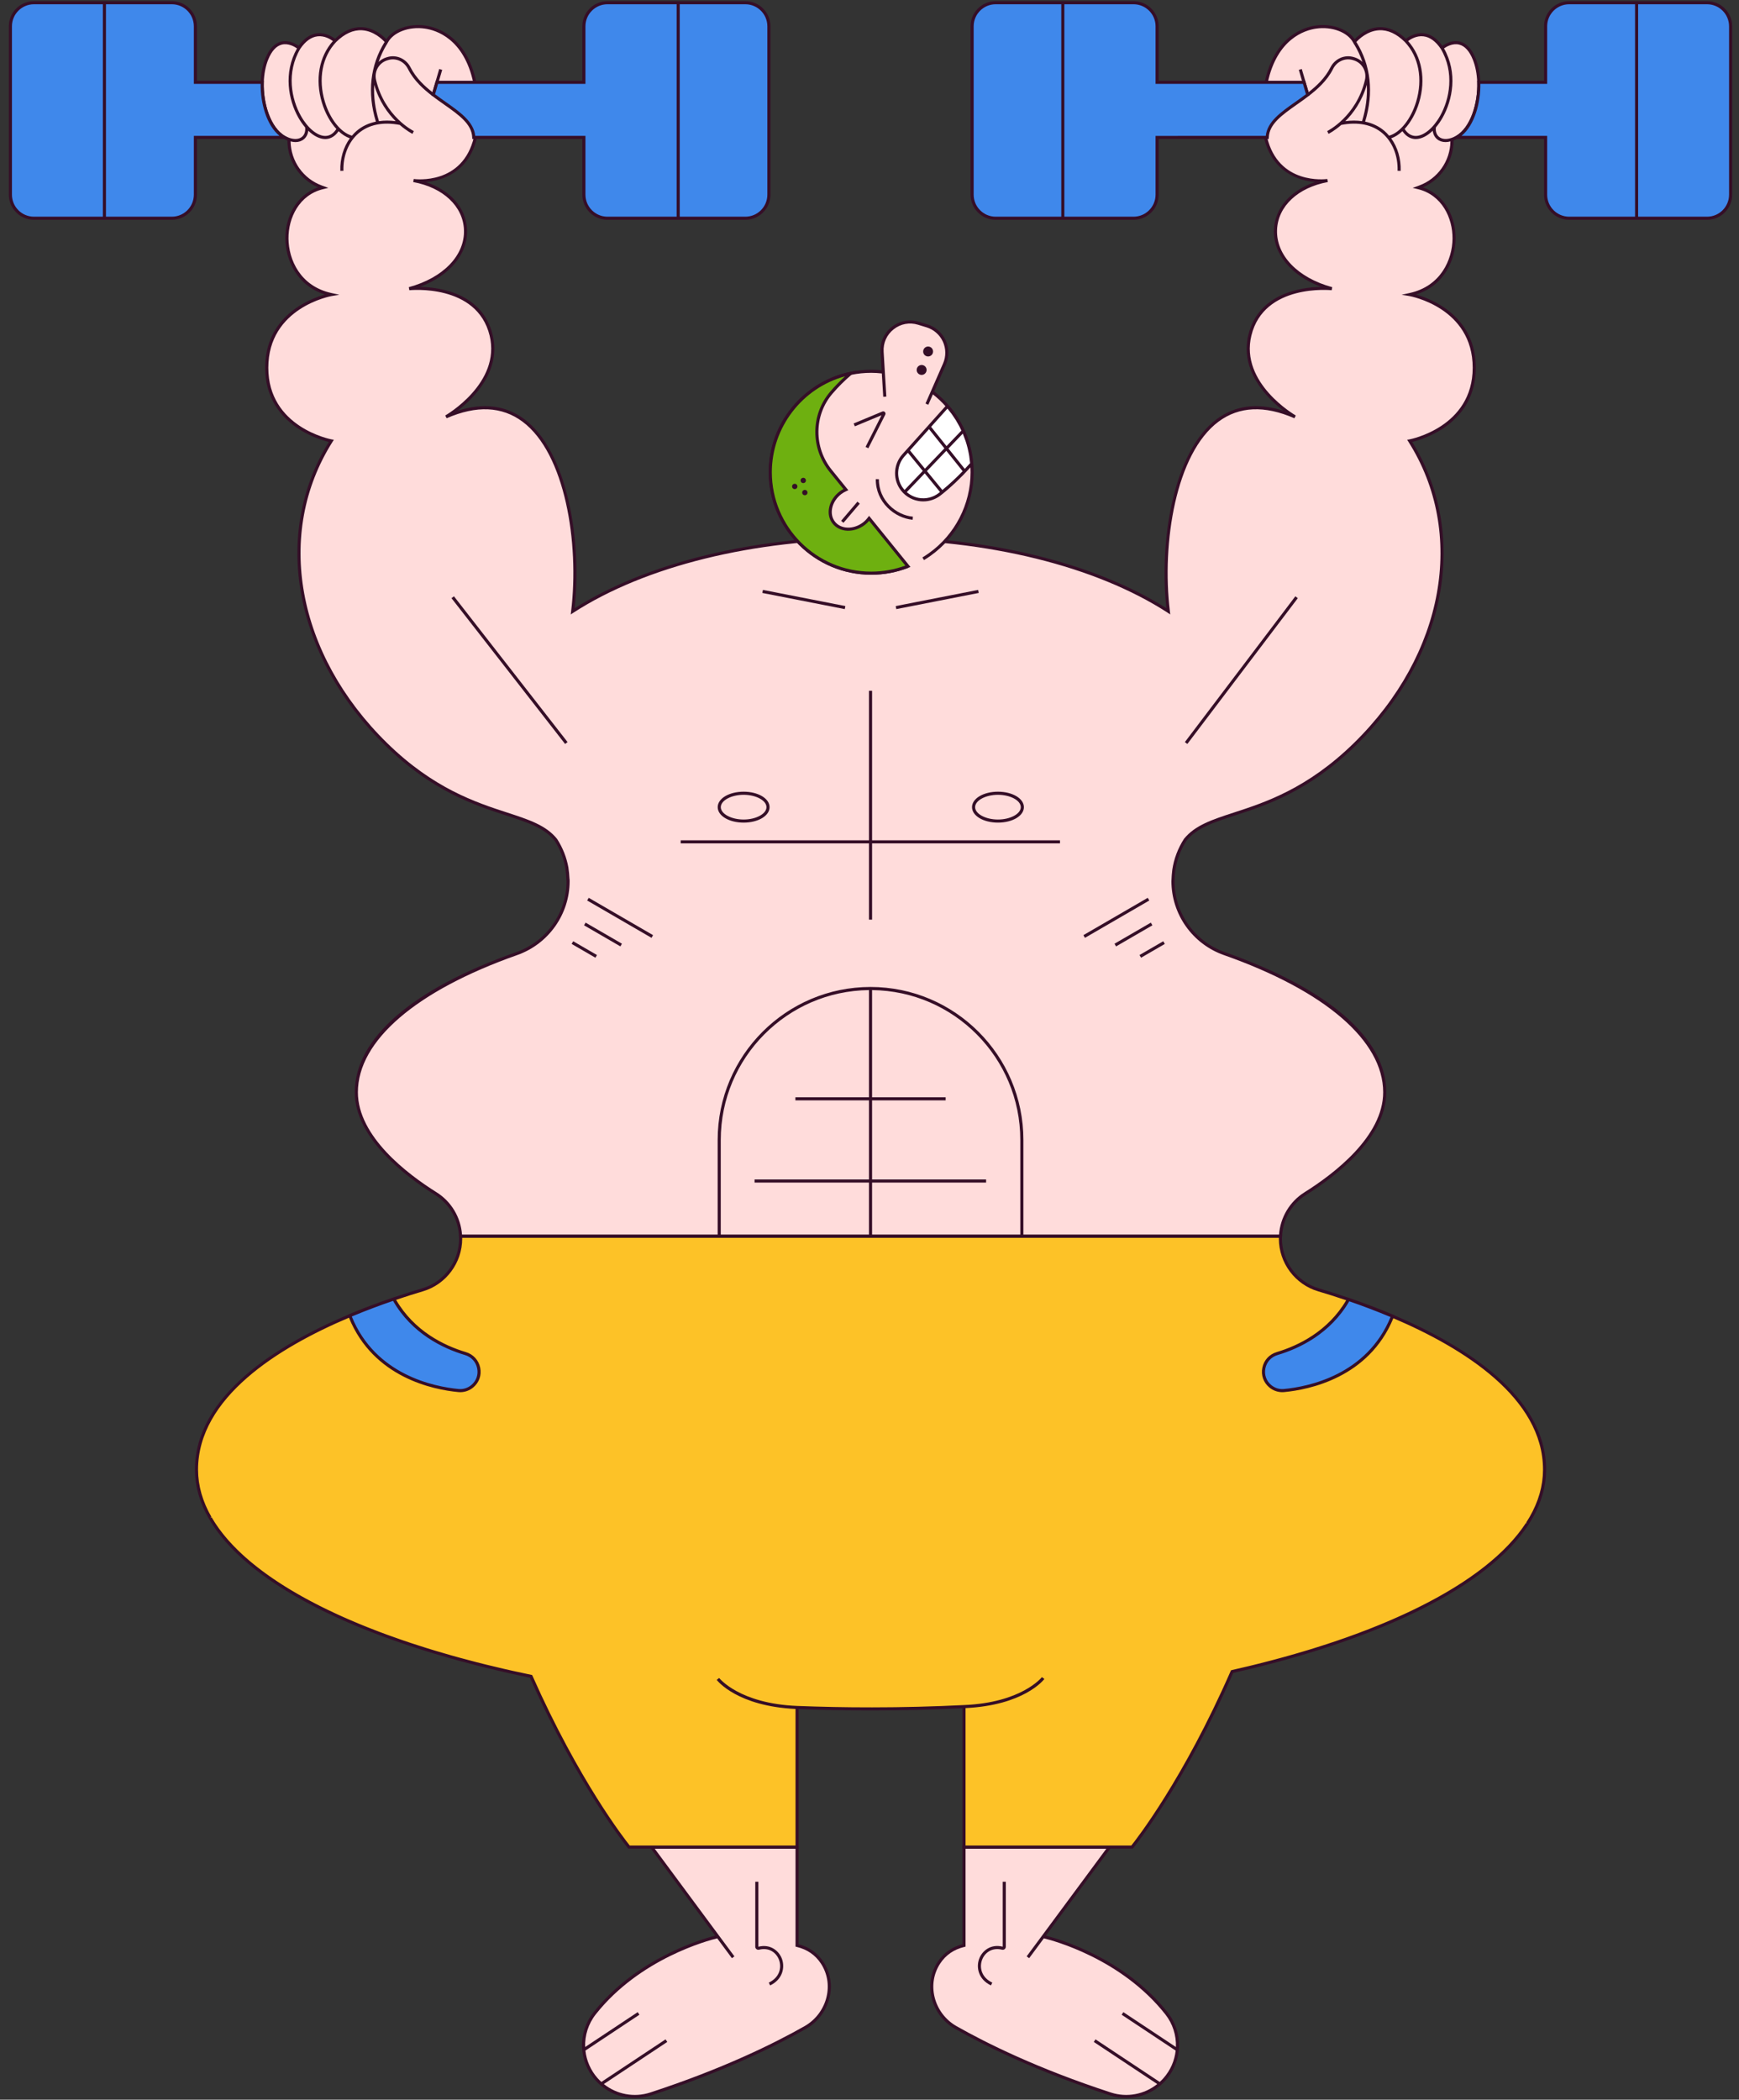 <svg width="560.7px" height="676.773px" viewBox="120.15 23.627 560.7 676.773" fill="none" xmlns="http://www.w3.org/2000/svg"><rect x="120.15" y="23.627" width="560.7" height="676.773" fill="#333333" stroke="none"/><g id="Hobbies Outlines/Gym"><g id="Outlines"><path id="41:17821" fill-rule="evenodd" clip-rule="evenodd" d="M541.004 408.356C550.962 402.121 566.623 390.035 566.623 375.689C566.623 358.093 546.765 342.221 514.924 330.999C505.007 327.504 498.349 318.158 498.35 307.643C498.393 306.343 498.486 305.139 498.628 304.016C499.153 300.531 500.425 297.218 502.324 294.27C510.763 283.836 531.703 288.291 557.028 263.481C588.054 233.087 592.354 193.648 574.679 165.74C574.679 165.74 595.488 162.025 595.488 142.163C595.488 122.109 574.707 118.573 574.707 118.573C593.275 114.531 593.275 87.879 577.359 84.088L577.86 83.906C584.279 81.562 588.487 75.383 588.317 68.552C588.816 68.394 589.292 68.183 589.749 67.928C594.605 65.228 597.188 57.383 596.947 50.157C596.858 47.474 596.382 44.876 595.485 42.657C591.76 33.437 585.097 39.089 585.097 39.089C579.633 31.037 573.443 36.806 573.443 36.806C564.317 27.784 556.865 37.099 556.865 37.099C552.866 29.684 533.121 28.288 528.416 50.157C527.771 53.157 527.401 56.581 527.401 60.499C527.401 63.336 527.696 65.788 528.201 67.928C532 84.034 548.181 81.816 548.181 81.816C526.202 85.858 524.939 109.983 549.57 116.678C549.57 116.678 527.401 114.215 523.146 131.669C519.267 147.579 537.696 157.983 537.696 157.983C502.142 142.46 493.404 192.118 496.85 220.661C474.584 206.267 439.939 197.015 401.023 197.015H400.644C361.717 197.015 327.063 206.272 304.797 220.674C308.247 192.132 299.512 142.458 263.953 157.983C263.953 157.983 282.382 147.579 278.503 131.669C274.247 114.215 252.079 116.678 252.079 116.678C276.711 109.983 275.447 85.858 253.468 81.816C253.468 81.816 269.649 84.034 273.448 67.928C273.953 65.788 274.247 63.336 274.247 60.499C274.247 56.581 273.878 53.157 273.233 50.157C268.528 28.288 248.783 29.684 244.784 37.099C244.784 37.099 237.332 27.784 228.205 36.806C228.205 36.806 222.016 31.037 216.553 39.089C216.553 39.089 209.889 33.437 206.163 42.657C205.267 44.876 204.79 47.474 204.701 50.157C204.462 57.383 207.044 65.228 211.9 67.928C212.357 68.183 212.834 68.394 213.332 68.552C213.162 75.383 217.37 81.562 223.789 83.906L224.289 84.088C208.374 87.879 208.374 114.531 226.942 118.573C226.942 118.573 206.16 122.109 206.16 142.163C206.16 162.025 226.971 165.74 226.971 165.74C209.296 193.648 213.595 233.087 244.621 263.481C270.027 288.37 291.02 283.808 299.405 294.371C301.139 297.089 302.341 300.114 302.919 303.296C303.116 304.621 303.247 306.059 303.3 307.643V307.005C303.305 307.218 303.317 307.429 303.317 307.643C303.317 318.158 296.66 327.504 286.743 330.999C254.901 342.221 235.044 358.093 235.044 375.689C235.044 390.035 250.704 402.121 260.663 408.356C265.442 411.349 268.397 416.508 268.65 422.111H533.017C533.27 416.508 536.225 411.349 541.004 408.356" fill="#FFDCDB"/><path id="41:17822" fill-rule="evenodd" clip-rule="evenodd" d="M385.231 656.234C383.562 653.696 381.012 651.599 377.148 650.678V618.972H330.231L351.601 647.836C351.601 647.836 327.291 653.063 311.88 672.558C306.903 678.853 307.15 687.813 312.479 693.813C316.836 698.719 323.691 700.601 329.929 698.566C353.938 690.734 370.672 682.315 379.816 677.124C387.194 672.935 389.892 663.323 385.231 656.234" fill="#FFDCDB"/><path id="Fill 5" fill-rule="evenodd" clip-rule="evenodd" d="M364.67 651.108V630.152H363.67V651.108C363.67 651.41 363.806 651.689 364.043 651.874C364.288 652.065 364.604 652.131 364.909 652.056C368.235 651.221 370.537 653.137 371.346 655.399C372.213 657.823 371.524 661.01 368.029 662.668L368.458 663.572C372.496 661.656 373.274 657.818 372.288 655.062C371.357 652.463 368.575 650.113 364.67 651.108" fill="#350E27"/><path id="Fill 7" fill-rule="evenodd" clip-rule="evenodd" d="M386.639 667.306C385.687 671.259 383.11 674.68 379.569 676.69C369.827 682.221 353.28 690.423 329.774 698.091C324.608 699.776 319.009 698.691 314.844 695.361L335.298 681.79L334.745 680.956L314.054 694.684C313.638 694.304 313.233 693.91 312.853 693.482C310.571 690.912 309.251 687.789 308.9 684.577L326.316 673.023L325.764 672.189L308.819 683.43C308.681 679.723 309.822 675.969 312.272 672.869C326.46 654.92 348.539 649.089 351.397 648.398L356.141 654.797L356.945 654.202L349.954 644.771L331.223 619.473H376.648V651.074L377.033 651.165C380.389 651.965 383.007 653.763 384.813 656.509C386.903 659.687 387.551 663.522 386.639 667.306M385.649 655.96C383.767 653.1 381.077 651.194 377.648 650.289V618.473H329.239L349.076 645.266L349.135 645.346L350.751 647.529C346.525 648.608 325.32 654.75 311.488 672.248C306.349 678.748 306.609 687.957 312.105 694.146C315.398 697.854 320.058 699.877 324.836 699.877C326.59 699.877 328.36 699.605 330.084 699.042C353.669 691.348 370.281 683.113 380.063 677.559C383.843 675.413 386.595 671.761 387.611 667.54C388.589 663.484 387.891 659.371 385.649 655.96" fill="#350E27"/><path id="41:17827" fill-rule="evenodd" clip-rule="evenodd" d="M422.888 656.234C424.557 653.696 427.107 651.599 430.97 650.678V618.972H477.887L456.517 647.836C456.517 647.836 480.828 653.063 496.239 672.558C501.215 678.853 500.968 687.813 495.639 693.813C491.283 698.719 484.427 700.601 478.189 698.566C454.181 690.734 437.447 682.315 428.302 677.124C420.924 672.935 418.226 663.323 422.888 656.234" fill="#FFDCDB"/><path id="Fill 11" fill-rule="evenodd" clip-rule="evenodd" d="M443.453 651.086C439.542 650.109 436.762 652.465 435.832 655.063C434.846 657.818 435.624 661.657 439.662 663.572L440.09 662.668C436.596 661.011 435.906 657.823 436.773 655.399C437.583 653.139 439.885 651.229 443.212 652.057C443.52 652.133 443.833 652.066 444.076 651.875C444.313 651.69 444.449 651.41 444.449 651.108V630.152H443.449L443.453 651.086Z" fill="#350E27"/><g id="Group 15"><path id="Fill 13" fill-rule="evenodd" clip-rule="evenodd" d="M495.265 693.482C494.885 693.91 494.481 694.304 494.065 694.684L473.372 680.957L472.82 681.791L493.275 695.361C489.111 698.691 483.512 699.777 478.344 698.091C454.84 690.424 438.292 682.221 428.549 676.69C425.008 674.679 422.431 671.259 421.479 667.306C420.568 663.521 421.216 659.687 423.306 656.509C425.112 653.764 427.729 651.965 431.086 651.166L431.47 651.074V619.473H476.895L457.388 645.819L451.174 654.202L451.977 654.797L456.721 648.398C459.581 649.09 481.66 654.921 495.846 672.87C498.297 675.969 499.438 679.723 499.299 683.43L482.355 672.189L481.802 673.023L499.218 684.577C498.868 687.79 497.547 690.913 495.265 693.482M496.631 672.249C482.799 654.751 461.593 648.608 457.368 647.529L478.879 618.473H430.47V650.29C427.04 651.194 424.351 653.1 422.47 655.961C420.227 659.371 419.53 663.484 420.507 667.541C421.524 671.761 424.275 675.414 428.055 677.559C437.838 683.113 454.451 691.349 478.034 699.043C479.758 699.605 481.528 699.878 483.283 699.878C488.061 699.878 492.721 697.853 496.013 694.146C501.509 687.958 501.769 678.749 496.631 672.249" fill="#350E27"/></g><path id="Fill 16" fill-rule="evenodd" clip-rule="evenodd" d="M574.59 165.248L573.858 165.379L574.255 166.008C592.933 195.498 585.868 234.527 556.678 263.123C541.697 277.798 528.027 282.254 518.044 285.507C511.006 287.801 505.447 289.613 501.903 293.999C499.936 297.053 498.667 300.397 498.131 303.952C497.986 305.098 497.892 306.334 497.849 307.643C497.848 318.33 504.643 327.906 514.757 331.471C547.401 342.975 566.122 359.092 566.122 375.688C566.122 389.913 550.218 401.996 540.737 407.932C535.986 410.908 532.948 415.995 532.544 421.61H450.122V391.036C450.122 363.858 428.011 341.747 400.832 341.747C373.654 341.747 351.543 363.858 351.543 391.036V421.61H269.121C268.716 415.995 265.679 410.908 260.927 407.932C251.447 401.997 235.543 389.914 235.543 375.688C235.543 359.092 254.265 342.975 286.908 331.471C297.022 327.906 303.817 318.331 303.817 307.643C303.817 307.499 303.812 307.357 303.806 307.215L303.799 306.993H303.773C303.71 305.672 303.589 304.404 303.41 303.206C302.823 299.975 301.617 296.911 299.796 294.06C296.289 289.642 290.691 287.817 283.603 285.507C273.621 282.254 259.95 277.798 244.97 263.123C215.778 234.527 208.715 195.499 227.392 166.008L227.791 165.379L227.058 165.248C226.854 165.211 206.659 161.384 206.659 142.163C206.659 122.774 226.821 119.101 227.025 119.065L229.562 118.632L227.048 118.084C216.905 115.876 213.23 107.256 213.165 100.546C213.101 93.943 216.551 86.444 224.404 84.575L226.023 84.189L223.959 83.436C217.937 81.237 213.943 75.567 213.84 69.201C214.381 69.336 214.908 69.427 215.402 69.427C216.476 69.427 217.422 69.111 218.166 68.486C218.953 67.826 219.429 66.855 219.546 65.761C221.305 67.459 223.209 68.434 224.977 68.449C224.991 68.449 225.004 68.45 225.018 68.45C226.236 68.45 227.915 67.971 229.325 65.917C230.471 66.991 231.698 67.779 232.944 68.207C230.874 71.065 229.755 74.791 229.884 78.705L230.883 78.672C230.724 73.843 232.557 69.319 235.786 66.571C239.067 63.779 243.647 62.855 249.034 63.894C251.302 65.862 253.099 66.756 253.14 66.776L253.574 65.874C253.481 65.83 244.229 61.261 241.409 49.409C240.76 46.685 242.333 43.908 244.989 43.087L245.294 42.993C247.771 42.227 250.45 43.417 251.658 45.825C253.623 49.741 256.904 52.563 259.544 54.585L259.848 54.188L260.328 54.329L262.726 46.145L261.766 45.864L259.575 53.339C257.134 51.421 254.288 48.836 252.552 45.376C251.124 42.53 247.946 41.127 244.998 42.038L244.694 42.132C243.738 42.427 242.903 42.938 242.22 43.593C242.875 41.648 243.751 39.771 244.843 37.971L244.866 38L245.223 37.336C247.018 34.008 252.031 32.119 257.141 32.848C260.818 33.371 269.7 36.115 272.743 50.262C273.409 53.356 273.746 56.8 273.746 60.499C273.746 63.141 273.482 65.602 272.96 67.813C269.313 83.279 254.181 81.41 253.535 81.319L253.377 82.307C263.002 84.077 269.424 90.103 269.74 97.659C270.084 105.888 263.099 113.164 251.946 116.195L252.133 117.175C252.348 117.15 273.915 114.968 278.016 131.788C281.76 147.14 263.887 157.445 263.706 157.547L264.152 158.441C273.766 154.244 281.994 154.611 288.609 159.533C302.359 169.765 306.956 198.64 304.3 220.614L304.172 221.673L305.068 221.094C328.235 206.109 363.07 197.515 400.643 197.515H401.022C438.582 197.515 473.411 206.104 496.577 221.081L497.473 221.66L497.345 220.601C494.694 198.63 499.292 169.76 513.04 159.532C519.653 154.611 527.882 154.244 537.495 158.441L537.942 157.547C537.76 157.445 519.885 147.151 523.63 131.788C527.733 114.968 549.296 117.15 549.515 117.175L549.7 116.195C538.548 113.164 531.564 105.888 531.907 97.659C532.223 90.103 538.646 84.077 548.271 82.307L548.112 81.319C547.469 81.409 532.335 83.276 528.687 67.813C528.165 65.601 527.901 63.14 527.901 60.499C527.901 56.799 528.238 53.355 528.904 50.262C531.947 36.115 540.829 33.371 544.507 32.848C549.611 32.121 554.63 34.008 556.424 37.336L556.782 37.999L556.805 37.971C557.897 39.771 558.773 41.649 559.427 43.593C558.744 42.938 557.909 42.427 556.953 42.132L556.649 42.038C553.701 41.128 550.523 42.531 549.095 45.376C547.36 48.836 544.513 51.421 542.071 53.34L539.88 45.864L538.921 46.145L541.319 54.329L541.799 54.188L542.103 54.585C544.742 52.563 548.025 49.74 549.989 45.825C551.197 43.418 553.873 42.227 556.354 42.993L556.658 43.087C559.314 43.908 560.886 46.685 560.238 49.409C557.423 61.239 548.166 65.83 548.073 65.874L548.507 66.776C548.549 66.756 550.346 65.862 552.613 63.894C558.003 62.856 562.581 63.779 565.861 66.571C569.09 69.319 570.923 73.843 570.764 78.672L571.764 78.705C571.893 74.791 570.774 71.065 568.703 68.207C569.949 67.779 571.176 66.991 572.321 65.917C573.733 67.972 575.411 68.45 576.629 68.45C576.643 68.45 576.656 68.449 576.67 68.449C578.438 68.435 580.341 67.459 582.102 65.762C582.218 66.855 582.694 67.826 583.481 68.486C584.226 69.111 585.171 69.427 586.245 69.427C586.738 69.427 587.267 69.336 587.807 69.201C587.704 75.567 583.71 81.237 577.689 83.436L575.622 84.189L577.242 84.575C585.096 86.444 588.546 93.943 588.483 100.546C588.417 107.256 584.742 115.876 574.6 118.084L572.079 118.633L574.622 119.066C574.826 119.1 594.987 122.756 594.987 142.163C594.987 161.367 574.794 165.211 574.59 165.248V165.248ZM400.332 377.304H376.611V378.304H400.332V403.799H363.443V404.799H400.332V421.61H352.543V391.036C352.543 364.577 373.936 343.03 400.332 342.759V377.304ZM449.122 421.61H401.332V404.799H438.096V403.799H401.332V378.304H425.054V377.304H401.332V342.759C427.729 343.029 449.122 364.577 449.122 391.036V421.61ZM212.142 67.491C207.298 64.796 204.983 56.739 205.2 50.174C205.29 47.464 205.783 44.93 206.626 42.844C207.743 40.078 209.226 38.449 211.031 38.001C213.125 37.481 215.146 38.694 215.908 39.23C211.436 47.138 213.158 55.89 216.321 61.503C216.995 62.699 217.743 63.763 218.532 64.684C218.696 65.933 218.339 67.036 217.524 67.72C216.575 68.515 215.147 68.644 213.499 68.081L213.483 68.075C213.03 67.931 212.579 67.735 212.142 67.491V67.491ZM222.536 35.34C224.8 35.08 226.706 36.28 227.485 36.865C223.026 41.852 221.688 49.204 223.928 56.669C224.955 60.088 226.633 63.072 228.611 65.198C227.648 66.686 226.443 67.45 225.02 67.45C225.008 67.45 224.997 67.449 224.986 67.449C222.444 67.428 219.384 64.901 217.193 61.012C214.115 55.552 212.444 46.998 216.975 39.356C218.628 36.924 220.499 35.573 222.536 35.34V35.34ZM242.341 62.68C241.101 58.66 240.59 54.725 240.805 50.953C242.359 56.315 245.171 60.146 247.732 62.684C245.823 62.435 244.022 62.439 242.341 62.68V62.68ZM244.167 37.155C239.486 44.679 238.514 53.536 241.344 62.831C238.984 63.321 236.893 64.316 235.138 65.81C234.589 66.277 234.092 66.807 233.62 67.363C230.062 66.373 226.577 62.015 224.886 56.381C222.691 49.067 224.065 41.88 228.563 37.154C231.259 34.492 234.052 33.22 236.881 33.384C240.636 33.599 243.393 36.308 244.167 37.155V37.155ZM559.306 62.68C557.625 62.438 555.824 62.435 553.915 62.685C556.476 60.146 559.288 56.315 560.842 50.953C561.057 54.725 560.546 58.66 559.306 62.68V62.68ZM564.767 33.384C567.604 33.22 570.388 34.492 573.084 37.154C577.582 41.88 578.956 49.067 576.761 56.381C575.07 62.015 571.586 66.373 568.028 67.363C567.556 66.807 567.059 66.277 566.509 65.809C564.755 64.316 562.664 63.321 560.304 62.831C563.133 53.535 562.161 44.678 557.481 37.155C558.254 36.309 561.01 33.599 564.767 33.384V33.384ZM579.102 35.339C581.144 35.569 583.018 36.922 584.674 39.359C589.203 46.999 587.531 55.552 584.454 61.012C582.263 64.901 579.203 67.428 576.661 67.449C576.651 67.449 576.639 67.45 576.627 67.45C575.204 67.45 573.999 66.686 573.036 65.198C575.014 63.072 576.693 60.088 577.719 56.669C579.959 49.204 578.62 41.852 574.162 36.864C574.938 36.28 576.838 35.084 579.102 35.339V35.339ZM590.611 37.999C592.418 38.445 593.902 40.075 595.021 42.844C595.864 44.93 596.357 47.464 596.446 50.174C596.665 56.739 594.351 64.795 589.505 67.491C589.068 67.735 588.616 67.932 588.165 68.075L588.154 68.079C586.503 68.644 585.072 68.517 584.123 67.72C583.309 67.037 582.951 65.933 583.114 64.684C583.904 63.763 584.652 62.699 585.325 61.503C588.489 55.89 590.211 47.138 585.739 39.229C586.496 38.693 588.504 37.484 590.611 37.999V37.999ZM576.725 118.552C585.997 115.61 589.418 107.196 589.483 100.556C589.546 93.973 586.289 86.543 578.922 84.02C584.932 81.422 588.839 75.491 588.821 68.906C589.217 68.759 589.61 68.578 589.991 68.365C595.429 65.339 597.667 56.797 597.446 50.141C597.353 47.315 596.834 44.663 595.948 42.469C594.702 39.386 592.986 37.556 590.85 37.029C588.39 36.419 586.131 37.732 585.208 38.377C583.448 35.951 581.434 34.595 579.214 34.345C576.503 34.039 574.308 35.479 573.467 36.133C570.654 33.471 567.694 32.217 564.699 32.386C560.831 32.611 558.011 35.14 556.942 36.262C554.712 32.952 549.567 31.115 544.365 31.858C540.481 32.411 531.103 35.29 527.926 50.052C527.245 53.214 526.901 56.729 526.901 60.499C526.901 63.217 527.174 65.755 527.714 68.043C530.37 79.308 539.027 81.834 544.214 82.309C536.294 84.926 531.199 90.655 530.908 97.618C530.58 105.46 536.441 112.458 546.089 116.082C539.545 116.228 525.919 118.181 522.659 131.55C519.817 143.21 528.761 152.024 533.974 156.035C525.669 153.365 518.441 154.267 512.443 158.73C498.612 169.019 493.817 197.561 496.232 219.674C472.912 204.946 438.293 196.515 401.022 196.515H400.643C363.36 196.515 328.734 204.951 305.414 219.686C307.833 197.57 303.039 169.024 289.206 158.731C283.208 154.268 275.98 153.367 267.673 156.035C272.886 152.024 281.831 143.21 278.988 131.55C275.728 118.18 262.102 116.228 255.559 116.082C265.207 112.458 271.067 105.46 270.739 97.618C270.448 90.655 265.353 84.926 257.434 82.309C262.621 81.834 271.277 79.307 273.934 68.043C274.473 65.757 274.746 63.219 274.746 60.499C274.746 56.73 274.402 53.215 273.721 50.052C270.545 35.29 261.167 32.411 257.282 31.858C252.082 31.119 246.936 32.953 244.706 36.262C243.637 35.14 240.816 32.611 236.947 32.386C233.945 32.22 230.993 33.472 228.179 36.133C227.339 35.479 225.142 34.038 222.433 34.345C220.214 34.595 218.199 35.951 216.44 38.377C215.517 37.733 213.258 36.423 210.798 37.029C208.66 37.556 206.944 39.386 205.699 42.469C204.812 44.663 204.294 47.315 204.201 50.141C203.98 56.798 206.219 65.34 211.655 68.365C212.038 68.578 212.43 68.759 212.826 68.906C212.808 75.491 216.716 81.422 222.725 84.02C215.359 86.543 212.101 93.973 212.165 100.556C212.23 107.196 215.651 115.61 224.922 118.552C219.689 120.05 205.659 125.613 205.659 142.163C205.659 160.099 222.474 165.176 226.171 166.075C207.708 195.901 214.931 235.097 244.27 263.838C259.417 278.677 273.217 283.174 283.294 286.458C290.221 288.716 295.693 290.499 298.983 294.64C300.704 297.339 301.862 300.281 302.423 303.37C302.622 304.705 302.749 306.147 302.799 307.659H302.817C302.809 317.917 296.284 327.106 286.576 330.527C253.022 342.352 234.543 358.391 234.543 375.688C234.543 390.396 250.741 402.734 260.396 408.78C265.004 411.665 267.903 416.657 268.15 422.132L268.172 422.61H533.493L533.515 422.132C533.763 416.657 536.661 411.665 541.269 408.78C550.924 402.734 567.122 390.395 567.122 375.688C567.122 358.392 548.643 342.353 515.089 330.527C505.374 327.103 498.848 317.907 498.849 307.659C498.89 306.397 498.983 305.192 499.121 304.089C499.635 300.687 500.853 297.475 502.712 294.584C506.038 290.472 511.473 288.701 518.354 286.458C528.431 283.174 542.231 278.677 557.377 263.838C586.716 235.097 593.939 195.901 575.478 166.075C579.174 165.176 595.987 160.099 595.987 142.163C595.987 125.613 581.958 120.05 576.725 118.552V118.552Z" fill="#350E27"/><path id="Fill 18" fill-rule="evenodd" clip-rule="evenodd" d="M502.183 262.818L502.98 263.422L538.6 216.433L537.803 215.828L502.183 262.818Z" fill="#350E27"/><path id="Fill 20" fill-rule="evenodd" clip-rule="evenodd" d="M265.723 216.438L302.355 263.428L303.144 262.813L266.512 215.823L265.723 216.438Z" fill="#350E27"/><path id="Fill 22" fill-rule="evenodd" clip-rule="evenodd" d="M401.333 246.278H400.333V294.473H339.623V295.473H400.333V320.047H401.333V295.473H461.917V294.473H401.333V246.278Z" fill="#350E27"/><path id="Fill 24" fill-rule="evenodd" clip-rule="evenodd" d="M435.716 214.748L435.523 213.767L408.948 218.977L409.142 219.958L435.716 214.748Z" fill="#350E27"/><path id="Fill 26" fill-rule="evenodd" clip-rule="evenodd" d="M392.716 218.977L366.142 213.767L365.95 214.748L392.524 219.958L392.716 218.977Z" fill="#350E27"/><path id="Fill 28" fill-rule="evenodd" clip-rule="evenodd" d="M309.466 313.879L330.214 325.911L330.716 325.046L309.968 313.014L309.466 313.879Z" fill="#350E27"/><path id="Fill 30" fill-rule="evenodd" clip-rule="evenodd" d="M308.466 321.879L320.179 328.671L320.681 327.806L308.968 321.014L308.466 321.879Z" fill="#350E27"/><path id="Fill 32" fill-rule="evenodd" clip-rule="evenodd" d="M304.466 327.879L312.123 332.319L312.625 331.454L304.968 327.014L304.466 327.879Z" fill="#350E27"/><path id="Fill 34" fill-rule="evenodd" clip-rule="evenodd" d="M490.214 313.014L469.467 325.046L469.969 325.911L490.716 313.879L490.214 313.014Z" fill="#350E27"/><path id="Fill 36" fill-rule="evenodd" clip-rule="evenodd" d="M491.213 321.014L479.5 327.806L480.002 328.672L491.715 321.879L491.213 321.014Z" fill="#350E27"/><path id="Fill 38" fill-rule="evenodd" clip-rule="evenodd" d="M487.557 331.455L488.059 332.32L495.716 327.88L495.214 327.015L487.557 331.455Z" fill="#350E27"/><path id="Fill 40" fill-rule="evenodd" clip-rule="evenodd" d="M441.917 279.81C445.908 279.81 449.28 281.634 449.28 283.794C449.28 285.954 445.908 287.778 441.917 287.778C437.926 287.778 434.555 285.954 434.555 283.794C434.555 281.634 437.926 279.81 441.917 279.81M433.555 283.794C433.555 286.589 437.228 288.778 441.917 288.778C446.606 288.778 450.28 286.589 450.28 283.794C450.28 280.999 446.606 278.81 441.917 278.81C437.228 278.81 433.555 280.999 433.555 283.794" fill="#350E27"/><path id="Fill 42" fill-rule="evenodd" clip-rule="evenodd" d="M359.917 279.81C363.908 279.81 367.28 281.634 367.28 283.794C367.28 285.954 363.908 287.778 359.917 287.778C355.926 287.778 352.554 285.954 352.554 283.794C352.554 281.634 355.926 279.81 359.917 279.81M359.917 288.778C364.606 288.778 368.28 286.589 368.28 283.794C368.28 280.999 364.606 278.81 359.917 278.81C355.228 278.81 351.554 280.999 351.554 283.794C351.554 286.589 355.228 288.778 359.917 288.778" fill="#350E27"/><path id="Fill 44" fill-rule="evenodd" clip-rule="evenodd" d="M606.487 522.319C606.609 522.192 606.734 522.066 606.854 521.94C607.332 521.436 607.795 520.929 608.244 520.422C608.364 520.285 608.481 520.148 608.599 520.011C608.991 519.559 609.372 519.105 609.741 518.649C609.816 518.556 609.895 518.464 609.969 518.371C610.385 517.848 610.783 517.324 611.169 516.798C611.272 516.657 611.374 516.515 611.474 516.375C611.846 515.855 612.209 515.334 612.55 514.809C612.572 514.776 612.594 514.743 612.616 514.711C612.965 514.173 613.292 513.633 613.609 513.092C613.69 512.955 613.77 512.817 613.848 512.678C614.159 512.133 614.457 511.587 614.735 511.038C614.772 510.962 614.807 510.886 614.844 510.811C615.092 510.312 615.325 509.811 615.546 509.308C615.602 509.179 615.661 509.05 615.716 508.922C615.951 508.369 616.171 507.813 616.372 507.256C616.412 507.148 616.447 507.039 616.485 506.93C616.659 506.434 616.819 505.936 616.966 505.437C616.998 505.328 617.033 505.219 617.064 505.11C617.223 504.546 617.364 503.98 617.488 503.413C617.516 503.287 617.541 503.16 617.567 503.033C617.675 502.511 617.769 501.988 617.847 501.464C617.858 501.39 617.872 501.317 617.883 501.244C617.964 500.668 618.022 500.09 618.068 499.51C618.079 499.375 618.088 499.239 618.096 499.102C618.133 498.513 618.159 497.923 618.159 497.331C618.159 464.778 568.842 446.335 545.262 439.362C537.975 437.208 532.991 430.49 532.991 422.89C532.991 422.629 533.005 422.37 533.016 422.11H268.65C268.662 422.37 268.675 422.629 268.675 422.89C268.675 430.49 263.691 437.208 256.403 439.362C232.824 446.335 183.507 464.778 183.507 497.331C183.507 497.923 183.532 498.511 183.57 499.1C183.579 499.248 183.59 499.396 183.601 499.544C183.648 500.125 183.705 500.705 183.788 501.283C183.789 501.29 183.789 501.296 183.79 501.302C183.873 501.885 183.982 502.465 184.101 503.046C184.132 503.192 184.163 503.34 184.196 503.486C184.322 504.051 184.459 504.617 184.619 505.178C184.624 505.194 184.627 505.209 184.631 505.223C184.795 505.795 184.983 506.364 185.181 506.932C185.234 507.081 185.287 507.23 185.342 507.379C185.543 507.926 185.755 508.472 185.987 509.016C185.998 509.04 186.007 509.063 186.016 509.087C186.258 509.646 186.522 510.202 186.796 510.756C186.872 510.909 186.949 511.062 187.027 511.215C187.294 511.736 187.572 512.256 187.87 512.775C187.895 512.82 187.919 512.864 187.944 512.909C188.255 513.446 188.587 513.98 188.928 514.513C189.03 514.673 189.134 514.831 189.239 514.99C189.564 515.481 189.899 515.972 190.25 516.46C190.303 516.533 190.354 516.606 190.407 516.679C190.778 517.189 191.168 517.695 191.567 518.201C191.698 518.366 191.83 518.532 191.964 518.696C192.339 519.158 192.723 519.619 193.121 520.077C193.209 520.176 193.294 520.278 193.383 520.378C193.806 520.858 194.246 521.337 194.695 521.812C194.859 521.986 195.025 522.159 195.192 522.332C195.603 522.758 196.025 523.183 196.457 523.607C196.596 523.744 196.736 523.881 196.878 524.017C197.339 524.461 197.814 524.903 198.298 525.342C198.499 525.526 198.703 525.709 198.908 525.891C199.345 526.28 199.791 526.667 200.245 527.052C200.454 527.23 200.664 527.407 200.876 527.584C201.362 527.987 201.857 528.388 202.361 528.788C202.606 528.982 202.853 529.175 203.102 529.369C203.551 529.717 204.009 530.065 204.473 530.411C204.769 530.632 205.067 530.851 205.368 531.071C205.862 531.43 206.362 531.789 206.871 532.144C207.164 532.349 207.461 532.554 207.758 532.758C208.209 533.067 208.667 533.374 209.13 533.68C209.529 533.945 209.931 534.208 210.339 534.47C210.825 534.784 211.316 535.096 211.815 535.408C212.162 535.625 212.513 535.84 212.866 536.055C213.306 536.324 213.753 536.59 214.202 536.857C214.716 537.163 215.236 537.465 215.762 537.768C216.232 538.039 216.705 538.308 217.184 538.577C217.588 538.802 217.994 539.027 218.404 539.251C218.824 539.48 219.25 539.709 219.676 539.937C220.326 540.284 220.983 540.629 221.648 540.971C222.083 541.196 222.518 541.421 222.96 541.643C223.423 541.877 223.889 542.109 224.359 542.34C224.757 542.536 225.159 542.731 225.562 542.925C226.349 543.306 227.146 543.683 227.952 544.058C228.343 544.24 228.734 544.423 229.13 544.603C229.656 544.843 230.187 545.083 230.721 545.321C231.085 545.483 231.452 545.643 231.82 545.804C232.76 546.217 233.713 546.626 234.676 547.031C235.013 547.173 235.348 547.315 235.688 547.456C236.279 547.701 236.876 547.944 237.475 548.186C237.797 548.316 238.121 548.445 238.445 548.574C239.553 549.016 240.676 549.454 241.812 549.886C242.079 549.988 242.343 550.09 242.612 550.191C243.27 550.439 243.935 550.685 244.603 550.93C244.883 551.033 245.165 551.134 245.446 551.237C246.715 551.697 247.999 552.152 249.3 552.601C249.5 552.671 249.699 552.74 249.901 552.809C250.623 553.057 251.351 553.302 252.083 553.547C252.324 553.627 252.566 553.706 252.808 553.786C254.226 554.255 255.662 554.716 257.115 555.172C257.259 555.216 257.401 555.261 257.545 555.306C258.326 555.549 259.113 555.791 259.904 556.03C260.111 556.092 260.318 556.154 260.525 556.216C262.089 556.686 263.67 557.148 265.271 557.602C265.355 557.626 265.437 557.65 265.521 557.673C266.358 557.911 267.201 558.144 268.048 558.377C268.227 558.425 268.407 558.474 268.587 558.523C270.282 558.985 271.997 559.44 273.732 559.884C273.762 559.892 273.793 559.9 273.823 559.908C274.708 560.134 275.598 560.358 276.492 560.58C276.661 560.622 276.83 560.663 276.998 560.705C278.783 561.144 280.586 561.576 282.409 561.997C282.424 562.001 282.438 562.004 282.452 562.007C283.372 562.219 284.298 562.429 285.227 562.636C285.396 562.674 285.565 562.712 285.734 562.749C287.596 563.163 289.476 563.567 291.376 563.961C307.465 600.198 322.959 618.972 322.959 618.972H330.232H377.149V606.136V573.989C380.943 574.134 384.766 574.246 388.615 574.323C388.735 574.325 388.854 574.329 388.973 574.331C390.691 574.364 392.415 574.387 394.143 574.407C394.411 574.41 394.678 574.415 394.946 574.418C396.902 574.436 398.864 574.446 400.833 574.446C403.164 574.446 405.483 574.429 407.796 574.403C408.337 574.397 408.877 574.388 409.417 574.382C411.461 574.352 413.5 574.316 415.529 574.267C415.777 574.261 416.027 574.257 416.275 574.251C421.22 574.126 426.121 573.944 430.97 573.705V606.136V618.972H477.887H485.16C485.16 618.972 501.091 599.659 517.42 562.42C518.027 562.282 518.63 562.142 519.233 562.003C519.868 561.856 520.501 561.708 521.132 561.559C521.741 561.415 522.351 561.271 522.956 561.126C523.964 560.882 524.965 560.635 525.961 560.386C526.562 560.236 527.16 560.083 527.758 559.93C528.379 559.771 528.997 559.611 529.613 559.45C530.363 559.254 531.111 559.056 531.853 558.857C532.648 558.643 533.439 558.428 534.225 558.212C534.804 558.051 535.38 557.89 535.954 557.728C536.591 557.548 537.223 557.367 537.854 557.185C538.652 556.955 539.446 556.722 540.235 556.488C540.893 556.293 541.549 556.096 542.2 555.899C542.746 555.733 543.289 555.566 543.83 555.398C544.538 555.178 545.241 554.957 545.941 554.733C546.648 554.508 547.351 554.281 548.049 554.052C548.659 553.853 549.264 553.654 549.867 553.453C550.376 553.283 550.883 553.112 551.387 552.94C552.289 552.633 553.183 552.324 554.069 552.011C554.537 551.846 554.998 551.679 555.461 551.512C556.053 551.299 556.644 551.086 557.23 550.87C557.688 550.702 558.146 550.534 558.599 550.364C559.47 550.038 560.333 549.709 561.188 549.378C561.633 549.205 562.074 549.031 562.514 548.856C563.109 548.622 563.699 548.385 564.286 548.148C564.713 547.975 565.14 547.803 565.563 547.63C566.374 547.296 567.175 546.959 567.969 546.62C568.379 546.445 568.784 546.27 569.188 546.094C569.824 545.819 570.453 545.541 571.078 545.262C571.537 545.057 571.995 544.851 572.448 544.644C573.104 544.344 573.755 544.044 574.399 543.741C574.766 543.569 575.132 543.395 575.494 543.222C576.242 542.864 576.983 542.505 577.714 542.142C578.047 541.977 578.375 541.81 578.704 541.644C579.293 541.347 579.876 541.049 580.453 540.749C580.779 540.58 581.104 540.411 581.426 540.241C582.179 539.842 582.924 539.442 583.656 539.039C583.934 538.885 584.208 538.73 584.483 538.576C585.044 538.262 585.599 537.947 586.148 537.63C586.418 537.474 586.689 537.319 586.956 537.163C587.668 536.744 588.368 536.323 589.058 535.9C589.32 535.74 589.578 535.579 589.837 535.417C590.387 535.074 590.93 534.729 591.466 534.382C591.672 534.25 591.88 534.119 592.083 533.986C592.754 533.546 593.411 533.102 594.058 532.657C594.292 532.497 594.522 532.336 594.753 532.174C595.327 531.773 595.891 531.371 596.446 530.965C596.613 530.843 596.78 530.721 596.945 530.599C597.52 530.173 598.082 529.745 598.635 529.314C598.837 529.158 599.036 529.002 599.234 528.845C599.83 528.374 600.417 527.901 600.986 527.424C601.112 527.319 601.233 527.213 601.357 527.107C601.842 526.697 602.316 526.285 602.782 525.871C602.946 525.724 603.111 525.579 603.272 525.432C603.809 524.945 604.335 524.456 604.844 523.965C604.974 523.84 605.1 523.713 605.228 523.588C605.658 523.167 606.078 522.743 606.487 522.319" fill="#FDC227"/><path id="Fill 46" fill-rule="evenodd" clip-rule="evenodd" d="M531.937 459.912C527.255 461.314 525.964 467.313 529.719 470.442C530.964 471.479 532.565 471.981 534.178 471.828C541.356 471.148 561.37 467.49 569.159 447.843C564.216 445.759 559.392 443.965 554.959 442.45C549.134 452.735 539.631 457.607 531.937 459.912" fill="#3F88EB"/><path id="Fill 48" fill-rule="evenodd" clip-rule="evenodd" d="M267.97 471.828C269.584 471.981 271.185 471.479 272.43 470.442C276.184 467.313 274.893 461.314 270.212 459.912C262.483 457.598 252.925 452.695 247.107 442.314C242.687 443.815 237.866 445.598 232.917 447.671C240.657 467.472 260.771 471.146 267.97 471.828" fill="#3F88EB"/><path id="Fill 50" fill-rule="evenodd" clip-rule="evenodd" d="M617.597 499.07L617.57 499.471C617.524 500.04 617.467 500.608 617.387 501.172L617.353 501.39C617.276 501.905 617.183 502.42 617.077 502.931L616.999 503.306C616.877 503.864 616.739 504.42 616.583 504.972L616.486 505.297C616.341 505.787 616.184 506.277 616.013 506.764L615.901 507.087C615.703 507.634 615.487 508.181 615.255 508.726L615.087 509.107C614.869 509.603 614.641 510.096 614.396 510.59L614.288 510.811C614.014 511.353 613.72 511.893 613.412 512.433L613.177 512.84C612.864 513.374 612.54 513.908 612.197 514.438L612.616 514.711L612.131 514.536C611.793 515.054 611.435 515.57 611.068 516.084L610.765 516.502C610.383 517.023 609.99 517.542 609.578 518.058L609.352 518.335C608.987 518.786 608.609 519.236 608.221 519.684L607.868 520.091C607.423 520.593 606.964 521.096 606.492 521.595L606.127 521.971C605.721 522.392 605.304 522.813 604.878 523.23L604.497 523.604C603.991 524.092 603.469 524.578 602.936 525.062L602.45 525.497C601.987 525.909 601.516 526.318 601.033 526.726L600.664 527.041C600.099 527.514 599.516 527.985 598.924 528.453L598.328 528.92C597.778 529.347 597.219 529.774 596.648 530.197L596.151 530.562C595.599 530.965 595.037 531.365 594.466 531.764L593.775 532.245C593.13 532.688 592.476 533.13 591.809 533.567L591.195 533.963C590.66 534.307 590.12 534.651 589.571 534.993L588.797 535.473C588.109 535.895 587.411 536.314 586.702 536.731L585.898 537.197C585.351 537.513 584.797 537.827 584.239 538.139L583.414 538.601C582.685 539.003 581.943 539.402 581.193 539.799L580.221 540.305C579.646 540.605 579.065 540.902 578.478 541.198L577.491 541.694C576.763 542.055 576.024 542.414 575.279 542.771L574.186 543.289C573.543 543.591 572.895 543.89 572.24 544.189C571.788 544.396 571.331 544.601 570.874 544.805C570.25 545.084 569.623 545.361 568.989 545.635L567.773 546.16C566.981 546.498 566.181 546.834 565.372 547.167L564.098 547.684C563.512 547.922 562.924 548.157 562.329 548.391C561.89 548.566 561.451 548.739 561.007 548.911C560.154 549.242 559.293 549.57 558.423 549.896C557.971 550.065 557.515 550.233 557.057 550.401C556.472 550.616 555.883 550.83 555.29 551.042L553.903 551.54C553.018 551.852 552.125 552.161 551.226 552.466C550.723 552.638 550.216 552.809 549.708 552.978C549.107 553.179 548.502 553.379 547.894 553.577C547.197 553.805 546.495 554.032 545.788 554.257C545.09 554.48 544.388 554.701 543.681 554.921L542.055 555.421C541.405 555.618 540.749 555.813 540.092 556.008C539.304 556.243 538.512 556.474 537.715 556.705C537.085 556.886 536.453 557.068 535.818 557.247L534.092 557.729C533.307 557.946 532.517 558.161 531.723 558.374C530.982 558.573 530.235 558.77 529.486 558.966L525.839 559.901C524.844 560.15 523.844 560.396 522.838 560.639L517.063 561.988L516.961 562.218C501.679 597.072 486.566 616.416 484.92 618.472H431.47V574.179C450.235 573.285 456.624 565.15 456.889 564.8L456.093 564.196C456.03 564.278 449.573 572.451 430.95 573.205V573.206H430.946C426.138 573.443 421.198 573.626 416.263 573.751L415.517 573.767C413.489 573.816 411.451 573.852 409.41 573.882L407.789 573.903C403.527 573.951 399.217 573.958 394.951 573.918L394.149 573.907C392.422 573.887 390.699 573.864 388.981 573.831L388.624 573.823C384.796 573.746 380.943 573.633 377.173 573.489V573.488C358.551 572.734 352.094 564.561 352.031 564.479L351.234 565.084C351.499 565.433 357.888 573.566 376.648 574.462V618.472H323.198C321.576 616.447 306.877 597.644 291.832 563.758L291.728 563.523L291.477 563.471C289.579 563.078 287.701 562.674 285.764 562.244L285.336 562.148C284.408 561.942 283.483 561.732 282.521 561.509C280.701 561.09 278.9 560.658 277.119 560.219L276.612 560.094C275.72 559.873 274.83 559.65 273.855 559.4C272.123 558.957 270.411 558.502 268.717 558.041L268.18 557.894C267.334 557.663 266.493 557.429 265.655 557.192L265.407 557.121C263.808 556.668 262.23 556.207 260.669 555.738L260.048 555.551C259.259 555.312 258.473 555.072 257.694 554.829L257.264 554.694C255.813 554.24 254.38 553.779 252.965 553.311L252.241 553.072C251.511 552.829 250.784 552.584 250.063 552.337L249.462 552.129C248.164 551.68 246.882 551.226 245.617 550.767L244.775 550.461C244.108 550.216 243.445 549.97 242.788 549.723L241.99 549.42C240.856 548.987 239.736 548.55 238.548 548.077L237.662 547.722C237.064 547.481 236.469 547.238 235.879 546.994L234.869 546.57C233.909 546.166 232.959 545.758 232.02 545.346L230.924 544.864C230.391 544.627 229.862 544.388 229.337 544.148L228.163 543.605C227.359 543.231 226.564 542.855 225.779 542.475L224.58 541.892C224.112 541.661 223.646 541.429 223.185 541.197C222.744 540.975 222.31 540.751 221.876 540.527C221.214 540.185 220.559 539.841 219.912 539.497C219.487 539.268 219.062 539.041 218.643 538.812C218.235 538.589 217.83 538.365 217.428 538.14C216.951 537.873 216.479 537.604 216.011 537.335C215.487 537.033 214.97 536.732 214.457 536.427C214.009 536.162 213.565 535.896 213.125 535.629C212.774 535.415 212.425 535.2 212.079 534.984C211.583 534.674 211.094 534.362 210.609 534.05C210.204 533.789 209.803 533.527 209.406 533.263C208.945 532.959 208.489 532.653 208.041 532.346C207.744 532.143 207.45 531.939 207.157 531.734C206.651 531.381 206.153 531.024 205.662 530.667C205.362 530.448 205.066 530.229 204.771 530.009C204.31 529.666 203.855 529.32 203.409 528.974C203.161 528.782 202.915 528.59 202.671 528.396C202.17 527.999 201.678 527.6 201.196 527.199L200.569 526.672C200.118 526.288 199.675 525.904 199.24 525.517L198.633 524.972C198.153 524.536 197.682 524.097 197.224 523.657L196.806 523.25C196.378 522.83 195.96 522.408 195.551 521.984L195.058 521.468C194.613 520.998 194.177 520.523 193.756 520.046L193.498 519.749C193.104 519.296 192.723 518.839 192.351 518.38L191.959 517.891C191.564 517.39 191.178 516.89 190.811 516.385L190.656 516.168C190.308 515.685 189.977 515.2 189.639 514.689L189.349 514.244C189.012 513.716 188.683 513.189 188.376 512.659L187.944 512.909L188.303 512.526C188.01 512.014 187.735 511.501 187.472 510.988L187.244 510.535C186.973 509.988 186.713 509.44 186.447 508.819C186.218 508.284 186.009 507.746 185.811 507.206L185.653 506.767C185.457 506.208 185.272 505.648 185.1 505.042C184.942 504.489 184.807 503.933 184.683 503.377L184.591 502.945C184.473 502.375 184.367 501.804 184.283 501.213C184.201 500.644 184.145 500.075 184.099 499.504L184.068 499.069C184.032 498.49 184.006 497.912 184.006 497.331C184.006 474.084 209.915 457.998 232.662 448.355C240.534 467.701 259.905 471.566 267.923 472.326C268.133 472.345 268.343 472.355 268.552 472.355C270.082 472.355 271.553 471.824 272.75 470.826C274.64 469.251 275.475 466.877 274.984 464.474C274.485 462.036 272.754 460.151 270.355 459.433C263.308 457.323 253.752 452.68 247.86 442.594C251.062 441.511 254.001 440.593 256.544 439.841C263.981 437.643 269.175 430.673 269.175 422.89C269.175 422.798 269.173 422.706 269.17 422.61H532.494C532.493 422.703 532.491 422.797 532.491 422.89C532.491 430.673 537.684 437.643 545.12 439.841C547.769 440.625 550.845 441.587 554.203 442.729C548.302 452.727 538.795 457.335 531.793 459.433C529.394 460.151 527.664 462.036 527.165 464.474C526.673 466.877 527.508 469.251 529.399 470.826C530.596 471.824 532.067 472.355 533.596 472.355C533.805 472.355 534.015 472.345 534.225 472.326C542.203 471.57 561.489 467.728 569.41 448.529C592.058 458.19 617.659 474.222 617.659 497.331C617.659 497.913 617.633 498.492 617.597 499.07M246.881 442.927C252.928 453.423 262.805 458.216 270.068 460.39C272.109 461.002 273.58 462.603 274.004 464.674C274.42 466.71 273.712 468.722 272.11 470.058C270.955 471.019 269.502 471.475 268.017 471.33C260.179 470.588 241.237 466.825 233.576 447.97C238.247 446.018 242.766 444.339 246.881 442.927M568.497 448.141C560.785 466.849 541.93 470.591 534.131 471.33C532.644 471.477 531.194 471.019 530.039 470.058C528.437 468.722 527.728 466.71 528.145 464.674C528.569 462.603 530.039 461.002 532.08 460.39C539.298 458.229 549.124 453.469 555.182 443.065C559.311 444.489 563.831 446.178 568.497 448.141M569.789 447.61L569.804 447.572L569.353 447.382C564.855 445.485 560.067 443.667 555.121 441.977L554.729 441.842L554.724 441.851C551.275 440.674 548.117 439.685 545.404 438.882C538.389 436.809 533.491 430.233 533.491 422.89C533.491 422.67 533.5 422.451 533.516 422.132L533.539 421.61H268.65L268.13 421.689L268.154 422.213C268.164 422.438 268.175 422.663 268.175 422.89C268.175 430.233 263.276 436.809 256.261 438.882C253.655 439.653 250.636 440.597 247.345 441.715L247.34 441.707L246.947 441.841C242.018 443.514 237.233 445.321 232.724 447.21L232.274 447.398L232.288 447.434C209.282 457.197 183.006 473.552 183.006 497.331C183.006 497.933 183.033 498.532 183.07 499.133L183.102 499.584C183.15 500.174 183.208 500.765 183.294 501.374C183.379 501.966 183.49 502.556 183.611 503.147L183.707 503.594C183.836 504.17 183.975 504.745 184.15 505.361C184.316 505.941 184.507 506.52 184.709 507.098L184.872 507.55C185.076 508.107 185.291 508.661 185.557 509.285C185.802 509.852 186.069 510.416 186.348 510.979L186.581 511.443C186.852 511.971 187.135 512.499 187.436 513.024L187.511 513.159C187.825 513.703 188.161 514.244 188.507 514.783L188.822 515.265C189.15 515.762 189.489 516.259 189.844 516.752L190.002 516.973C190.377 517.488 190.771 518 191.175 518.512L191.576 519.01C191.953 519.477 192.342 519.942 192.745 520.407L193.007 520.709C193.435 521.193 193.879 521.675 194.331 522.155L194.831 522.678C195.246 523.109 195.671 523.537 196.166 524.023L196.531 524.378C196.995 524.825 197.473 525.27 197.961 525.713C198.164 525.897 198.369 526.081 198.576 526.265C199.015 526.656 199.464 527.046 199.921 527.433L200.556 527.968C201.045 528.374 201.543 528.778 202.05 529.179C202.296 529.375 202.545 529.569 202.795 529.763C203.247 530.115 203.707 530.465 204.174 530.811C204.471 531.034 204.77 531.255 205.074 531.475C205.57 531.837 206.073 532.197 206.584 532.553C206.879 532.759 207.176 532.966 207.475 533.171C207.929 533.481 208.389 533.789 208.853 534.097C209.254 534.363 209.658 534.627 210.068 534.89C210.556 535.206 211.049 535.519 211.55 535.832C211.898 536.049 212.251 536.266 212.605 536.482C213.047 536.752 213.495 537.019 213.946 537.287C214.463 537.593 214.984 537.898 215.512 538.202C215.984 538.473 216.458 538.744 216.94 539.013C217.345 539.24 217.752 539.466 218.163 539.689C218.585 539.92 219.012 540.149 219.441 540.379C220.092 540.726 220.751 541.072 221.418 541.416C221.854 541.641 222.291 541.866 222.735 542.09C223.198 542.324 223.666 542.557 224.139 542.79L225.344 543.376C226.134 543.758 226.932 544.135 227.742 544.511L228.922 545.058C229.45 545.299 229.981 545.539 230.517 545.778L231.618 546.262C232.561 546.676 233.516 547.086 234.482 547.492L235.496 547.918C236.089 548.164 236.687 548.407 237.287 548.65L238.259 549.039C239.37 549.482 240.495 549.921 241.634 550.353L242.435 550.659C243.095 550.908 243.761 551.154 244.43 551.4L245.275 551.707C246.546 552.168 247.833 552.624 249.136 553.074L249.738 553.282C250.462 553.531 251.191 553.776 251.925 554.021L252.651 554.26C254.072 554.73 255.51 555.193 256.966 555.649L257.396 555.784C258.179 556.027 258.967 556.269 259.759 556.508L260.381 556.695C261.947 557.166 263.531 557.629 265.136 558.084L265.385 558.155C266.222 558.392 267.067 558.626 267.916 558.859L268.455 559.006C270.153 559.468 271.87 559.924 273.699 560.392C274.584 560.619 275.476 560.843 276.371 561.065L276.878 561.19C278.666 561.631 280.471 562.062 282.34 562.495C283.261 562.707 284.188 562.917 285.117 563.124L285.625 563.237C287.407 563.633 289.206 564.02 291.023 564.398C306.918 600.131 322.418 619.103 322.573 619.291L322.723 619.472H377.648V574.508C381.261 574.643 384.944 574.75 388.606 574.823L388.963 574.831C390.682 574.864 392.408 574.887 394.138 574.907L394.941 574.918C399.218 574.958 403.533 574.952 407.801 574.903L409.423 574.882C411.469 574.852 413.51 574.816 415.54 574.767L416.287 574.751C421.052 574.631 425.82 574.455 430.47 574.23V619.472H485.395L485.545 619.291C485.704 619.097 501.641 599.579 517.776 562.85L523.074 561.612C524.082 561.367 525.084 561.121 526.081 560.872L529.74 559.933C530.491 559.737 531.24 559.54 531.983 559.34C532.779 559.126 533.571 558.911 534.358 558.693L536.089 558.21C536.727 558.029 537.361 557.847 537.993 557.666C538.791 557.435 539.587 557.202 540.377 556.967C541.036 556.772 541.692 556.575 542.345 556.378L543.978 555.876C544.687 555.656 545.391 555.433 546.092 555.21C546.8 554.985 547.505 554.757 548.204 554.528C548.815 554.328 549.421 554.129 550.025 553.927C550.534 553.757 551.043 553.586 551.548 553.414C552.451 553.106 553.348 552.796 554.235 552.483L555.629 551.983C556.223 551.769 556.816 551.555 557.402 551.34C557.861 551.171 558.321 551.003 558.775 550.832C559.647 550.506 560.511 550.175 561.368 549.843C561.815 549.671 562.257 549.496 562.698 549.321C563.293 549.087 563.885 548.849 564.473 548.612L565.753 548.091C566.566 547.758 567.369 547.42 568.165 547.08L569.387 546.553C570.024 546.277 570.655 545.998 571.282 545.718C571.742 545.513 572.201 545.306 572.656 545.099C573.313 544.799 573.965 544.497 574.611 544.194L575.709 543.674C576.459 543.314 577.202 542.954 577.935 542.591L578.928 542.091C579.52 541.793 580.105 541.494 580.682 541.193L581.659 540.683C582.415 540.283 583.162 539.882 583.897 539.476L584.727 539.012C585.289 538.698 585.847 538.381 586.398 538.063L587.209 537.593C587.923 537.174 588.626 536.751 589.319 536.327L590.101 535.841C590.654 535.497 591.2 535.151 591.738 534.802L592.357 534.404C593.031 533.962 593.691 533.516 594.341 533.069L595.038 532.585C595.616 532.181 596.183 531.777 596.741 531.369L597.243 531.002C597.821 530.573 598.385 530.142 598.942 529.709L599.544 529.237C600.144 528.762 600.734 528.288 601.307 527.808L601.679 527.489C602.168 527.076 602.645 526.661 603.115 526.244L603.608 525.802C604.149 525.312 604.678 524.819 605.191 524.325L605.577 523.945C606.011 523.52 606.434 523.093 606.846 522.667L607.217 522.284C607.699 521.776 608.165 521.265 608.619 520.752L608.977 520.339C609.372 519.882 609.756 519.424 610.129 518.964L610.361 518.682C610.781 518.155 611.182 517.625 611.571 517.094L611.88 516.666C612.257 516.14 612.623 515.613 612.969 515.083L613.035 514.983C613.388 514.439 613.719 513.893 614.039 513.346L614.283 512.926C614.597 512.374 614.899 511.82 615.184 511.257L615.291 511.034C615.543 510.528 615.78 510.019 616.003 509.509L616.175 509.118C616.414 508.556 616.637 507.992 616.84 507.429L616.956 507.095C617.133 506.591 617.296 506.086 617.445 505.579L617.545 505.246C617.707 504.672 617.85 504.096 617.976 503.522L618.056 503.133C618.165 502.603 618.262 502.071 618.342 501.536L618.377 501.313C618.459 500.727 618.52 500.139 618.566 499.549L618.595 499.133C618.633 498.534 618.659 497.934 618.659 497.331C618.659 473.694 592.696 457.392 569.789 447.61" fill="#350E27"/><path id="Fill 52" fill-rule="evenodd" clip-rule="evenodd" d="M261.03 50.157L259.849 54.188C265.928 58.846 272.71 62.16 272.906 67.928H308.414V86.374C308.414 90.57 311.816 93.972 316.013 93.972H338.816V24.5H316.013C311.816 24.5 308.414 27.901 308.414 32.099V50.157H261.03Z" fill="#3F88EB"/><path id="Fill 54" fill-rule="evenodd" clip-rule="evenodd" d="M175.551 24.5C179.748 24.5 183.151 27.901 183.151 32.099V50.157H204.7C204.461 57.383 207.043 65.228 211.899 67.928H183.151V86.374C183.151 90.57 179.748 93.974 175.551 93.974H153.815V24.5H175.551Z" fill="#3F88EB"/><path id="Fill 56" fill-rule="evenodd" clip-rule="evenodd" d="M131.099 24.5H153.815V93.974H131.099C126.902 93.974 123.5 90.57 123.5 86.374V32.099C123.5 27.901 126.902 24.5 131.099 24.5" fill="#3F88EB"/><path id="Fill 58" fill-rule="evenodd" clip-rule="evenodd" d="M360.465 24.5C364.662 24.5 368.065 27.901 368.065 32.099V86.374C368.065 90.57 364.662 93.974 360.465 93.974H338.815V24.5H360.465Z" fill="#3F88EB"/><g id="Group 66"><path id="Fill 64" fill-rule="evenodd" clip-rule="evenodd" d="M182.651 67.428V86.373C182.651 90.288 179.466 93.473 175.551 93.473H154.315V24.999H175.551C179.466 24.999 182.651 28.184 182.651 32.098V50.657H204.189C204.106 56.63 205.964 63.931 210.276 67.428H182.651ZM153.315 93.473H131.099C127.184 93.473 124 90.288 124 86.373V32.098C124 28.184 127.184 24.999 131.099 24.999H153.315V93.473ZM212.142 67.491C207.297 64.796 204.983 56.74 205.2 50.174L205.218 49.657H183.651V32.098C183.651 27.633 180.018 23.999 175.551 23.999H154.315H153.315H131.099C126.633 23.999 123 27.633 123 32.098V86.373C123 90.84 126.633 94.473 131.099 94.473H153.315H154.315H175.551C180.018 94.473 183.651 90.84 183.651 86.373V68.428H213.826L212.142 67.491Z" fill="#350E27"/></g><g id="Group 69"><path id="Fill 67" fill-rule="evenodd" clip-rule="evenodd" d="M367.565 86.374C367.565 90.288 364.38 93.474 360.465 93.474H339.315V25H360.465C364.38 25 367.565 28.184 367.565 32.099V86.374ZM338.315 93.474H316.013C312.098 93.474 308.913 90.288 308.913 86.374V67.428H273.374C272.935 62.867 268.549 59.781 263.916 56.519C262.767 55.709 261.582 54.876 260.425 53.999L261.404 50.657H308.913V32.099C308.913 28.184 312.098 25 316.013 25H338.315V93.474ZM360.465 24H339.315H338.315H316.013C311.546 24 307.913 27.633 307.913 32.099V49.657H260.655L259.272 54.377L259.544 54.586C260.803 55.55 262.093 56.458 263.34 57.336C268.125 60.705 272.258 63.614 272.406 67.945L272.422 68.428H307.913V86.374C307.913 90.84 311.546 94.474 316.013 94.474H338.315H339.315H360.465C364.932 94.474 368.565 90.84 368.565 86.374V32.099C368.565 27.633 364.932 24 360.465 24V24Z" fill="#350E27"/></g><path id="Fill 70" fill-rule="evenodd" clip-rule="evenodd" d="M540.619 50.157L541.8 54.188C535.721 58.846 528.939 62.16 528.743 67.928H493.235V86.374C493.235 90.57 489.833 93.972 485.636 93.972H462.833V24.5H485.636C489.833 24.5 493.235 27.901 493.235 32.099V50.157H540.619Z" fill="#3F88EB"/><path id="Fill 72" fill-rule="evenodd" clip-rule="evenodd" d="M626.096 24.5C621.899 24.5 618.496 27.901 618.496 32.099V50.157H596.947C597.187 57.383 594.604 65.228 589.748 67.928H618.496V86.374C618.496 90.57 621.899 93.974 626.096 93.974H647.832V24.5H626.096Z" fill="#3F88EB"/><path id="Fill 74" fill-rule="evenodd" clip-rule="evenodd" d="M670.549 24.5H647.832V93.974H670.549C674.746 93.974 678.149 90.57 678.149 86.374V32.099C678.149 27.901 674.746 24.5 670.549 24.5" fill="#3F88EB"/><path id="Fill 76" fill-rule="evenodd" clip-rule="evenodd" d="M441.182 24.5C436.986 24.5 433.583 27.901 433.583 32.099V86.374C433.583 90.57 436.986 93.974 441.182 93.974H462.832V24.5H441.182Z" fill="#3F88EB"/><g id="Group 84"><path id="Fill 82" fill-rule="evenodd" clip-rule="evenodd" d="M677.649 86.374C677.649 90.288 674.464 93.474 670.549 93.474H648.333V25H670.549C674.464 25 677.649 28.184 677.649 32.099V86.374ZM647.333 93.474H626.096C622.181 93.474 618.997 90.288 618.997 86.374V67.428H591.372C595.684 63.931 597.543 56.63 597.459 50.657H618.997V32.099C618.997 28.184 622.181 25 626.096 25H647.333V93.474ZM670.549 24H648.333H647.333H626.096C621.63 24 617.997 27.633 617.997 32.099V49.657H596.43L596.447 50.175C596.666 56.739 594.351 64.796 589.505 67.492L587.822 68.428H617.997V86.374C617.997 90.84 621.63 94.474 626.096 94.474H647.333H648.333H670.549C675.015 94.474 678.649 90.84 678.649 86.374V32.099C678.649 27.633 675.015 24 670.549 24V24Z" fill="#350E27"/></g><g id="Group 87"><path id="Fill 85" fill-rule="evenodd" clip-rule="evenodd" d="M537.733 56.518C533.098 59.78 528.712 62.867 528.274 67.428L492.735 67.429V86.373C492.735 90.288 489.55 93.473 485.635 93.473H463.333V24.999H485.635C489.55 24.999 492.735 28.184 492.735 32.099V50.658H540.244L541.223 53.999C540.066 54.875 538.881 55.709 537.733 56.518V56.518ZM462.333 93.473H441.182C437.268 93.473 434.084 90.288 434.084 86.373V32.099C434.084 28.184 437.268 24.999 441.182 24.999H462.333V93.473ZM540.994 49.658H493.735V32.099C493.735 27.633 490.101 23.999 485.635 23.999H463.333H462.333H441.182C436.716 23.999 433.084 27.633 433.084 32.099V86.373C433.084 90.84 436.716 94.473 441.182 94.473H462.333H463.333H485.635C490.101 94.473 493.735 90.84 493.735 86.373V68.429L529.226 68.428L529.243 67.945C529.39 63.614 533.523 60.705 538.308 57.335C539.555 56.458 540.844 55.55 542.103 54.586L542.376 54.377L540.994 49.658Z" fill="#350E27"/></g><path id="41:17903" fill-rule="evenodd" clip-rule="evenodd" d="M420.733 149.929L420.746 149.934L424.674 140.978C426.858 136 424.207 130.231 419.005 128.646L416.266 127.812C410.213 125.968 404.177 130.726 404.558 137.043L404.949 143.53L404.978 143.542C403.69 143.387 402.381 143.298 401.052 143.298C383.081 143.298 368.512 157.866 368.512 175.837C368.512 193.808 383.081 208.376 401.051 208.376C419.023 208.376 433.591 193.808 433.591 175.837C433.591 165.264 428.545 155.873 420.733 149.929" fill="#FFDCDB"/><path id="Fill 90" fill-rule="evenodd" clip-rule="evenodd" d="M411.429 170.415C408.859 173.28 408.507 177.503 410.567 180.753C413.291 185.053 419.134 186.051 423.142 182.913C427.126 179.793 430.639 176.25 433.46 173.068C432.865 166.017 430.025 159.611 425.651 154.561L411.429 170.415Z" fill="white"/><path id="Fill 92" fill-rule="evenodd" clip-rule="evenodd" d="M423.996 181.56L419.009 175.472L425.27 168.932L430.53 175.502C428.364 177.755 426.178 179.767 423.996 181.56V181.56ZM416.45 184.128C414.979 183.874 413.624 183.212 412.517 182.25L418.311 176.199L423.225 182.197C423.095 182.3 422.964 182.417 422.834 182.519C421.031 183.931 418.7 184.516 416.45 184.128V184.128ZM410.989 180.485C409.058 177.438 409.392 173.434 411.802 170.748L412.871 169.557L417.674 175.42L411.807 181.546C411.51 181.215 411.23 180.866 410.989 180.485V180.485ZM430.572 163.396C430.582 163.421 430.595 163.444 430.605 163.469C430.821 163.983 431.007 164.509 431.194 165.035C431.281 165.278 431.384 165.516 431.465 165.762C431.721 166.538 431.948 167.324 432.144 168.12C432.173 168.235 432.189 168.353 432.217 168.469C432.377 169.153 432.524 169.841 432.64 170.538C432.686 170.82 432.71 171.107 432.75 171.39C432.819 171.893 432.892 172.395 432.937 172.904C432.367 173.545 431.792 174.15 431.218 174.76L425.969 168.203L430.572 163.396ZM424.641 168.144L418.37 174.692L413.546 168.804L419.687 161.957L424.641 168.144ZM420.364 161.203L425.63 155.332C425.861 155.609 426.082 155.891 426.303 156.174C426.532 156.468 426.769 156.758 426.988 157.058C427.261 157.433 427.511 157.819 427.766 158.204C427.966 158.505 428.175 158.802 428.364 159.109C428.611 159.512 428.835 159.926 429.063 160.338C429.232 160.642 429.412 160.94 429.571 161.249C429.768 161.633 429.94 162.029 430.121 162.421L425.338 167.415L420.364 161.203ZM421.359 149.78L425.133 141.179C426.23 138.676 426.206 135.815 425.063 133.331C423.922 130.847 421.767 128.965 419.151 128.168L416.412 127.333C413.368 126.407 410.189 127.004 407.69 128.975C405.191 130.945 403.868 133.897 404.059 137.073L404.415 142.975C403.265 142.854 402.183 142.798 401.053 142.798C382.834 142.798 368.013 157.619 368.013 175.837C368.013 194.055 382.834 208.876 401.052 208.876C405.201 208.876 409.245 208.118 413.073 206.622L412.71 205.69C408.998 207.141 405.075 207.876 401.052 207.876C383.385 207.876 369.013 193.504 369.013 175.837C369.013 158.171 383.386 143.798 401.053 143.798C402.198 143.798 403.303 143.868 404.476 143.996L404.93 151.525L405.928 151.465L405.476 143.963L405.058 137.013C404.886 134.168 406.071 131.525 408.309 129.76C410.547 127.997 413.392 127.46 416.121 128.29L418.86 129.125C421.202 129.838 423.133 131.523 424.155 133.748C425.178 135.973 425.2 138.535 424.217 140.778L420.288 149.733L418.55 153.695L419.466 154.097L420.939 150.737C422.414 151.903 423.767 153.177 424.992 154.546L411.058 170.081C408.35 173.098 407.975 177.597 410.145 181.02C411.517 183.185 413.753 184.677 416.279 185.113C416.793 185.202 417.309 185.245 417.823 185.245C419.848 185.245 421.837 184.57 423.451 183.306C426.659 180.793 429.883 177.753 433.047 174.27C433.072 174.791 433.092 175.312 433.092 175.837C433.092 186.187 428.05 195.954 419.603 201.962C418.949 202.429 418.26 202.88 417.557 203.305L418.072 204.161C418.798 203.724 419.509 203.258 420.183 202.777C428.892 196.581 434.092 186.511 434.092 175.837C434.092 165.559 429.456 156.083 421.359 149.78V149.78Z" fill="#350E27"/><path id="Fill 94" fill-rule="evenodd" clip-rule="evenodd" d="M392.106 192.142L397.364 185.974L396.603 185.325L391.345 191.494L392.106 192.142Z" fill="#350E27"/><path id="Fill 96" fill-rule="evenodd" clip-rule="evenodd" d="M400.121 168.12L405.586 157.284C405.726 157.005 405.68 156.677 405.468 156.449C405.253 156.22 404.931 156.15 404.642 156.27L395.384 160.121L395.768 161.044L404.375 157.464L399.228 167.67L400.121 168.12Z" fill="#350E27"/><path id="Fill 98" fill-rule="evenodd" clip-rule="evenodd" d="M403.528 178.079L402.528 178.067C402.44 185.516 408.628 190.661 414.411 191.157L414.497 190.161C409.158 189.703 403.447 184.954 403.528 178.079" fill="#350E27"/><path id="Fill 100" fill-rule="evenodd" clip-rule="evenodd" d="M417.425 141.271C416.544 141.208 415.779 141.871 415.714 142.753C415.649 143.635 416.311 144.402 417.192 144.465C418.072 144.529 418.838 143.865 418.904 142.983C418.968 142.101 418.306 141.334 417.425 141.271" fill="#350E27"/><path id="Fill 102" fill-rule="evenodd" clip-rule="evenodd" d="M419.513 135.326C418.632 135.263 417.866 135.927 417.801 136.808C417.737 137.691 418.399 138.457 419.279 138.52C420.159 138.584 420.926 137.92 420.991 137.038C421.055 136.156 420.394 135.389 419.513 135.326" fill="#350E27"/><path id="41:17918" fill-rule="evenodd" clip-rule="evenodd" d="M400.378 190.702C399.916 191.31 399.387 191.889 398.74 192.389C395.441 194.932 391.059 194.778 388.949 192.044C386.84 189.31 387.804 185.032 391.103 182.488C391.668 182.052 392.27 181.724 392.882 181.446L388.003 175.422C382.042 168.062 382.019 157.434 388.167 150.229C390.375 147.642 392.588 145.555 394.466 143.966C379.652 147.011 368.512 160.123 368.512 175.838C368.512 193.808 383.081 208.377 401.051 208.377C405.229 208.377 409.218 207.581 412.887 206.147L400.378 190.702Z" fill="#6EB010"/><path id="Fill 106" fill-rule="evenodd" clip-rule="evenodd" d="M392.621 144.92C378.828 148.674 369.012 161.37 369.012 175.838C369.012 193.504 383.385 207.877 401.051 207.877C404.829 207.877 408.53 207.22 412.063 205.925L400.379 191.499C399.954 192 399.514 192.423 399.045 192.785C395.534 195.493 390.828 195.297 388.553 192.35C387.441 190.907 387.07 189.038 387.51 187.085C387.943 185.167 389.11 183.393 390.797 182.092C391.184 181.793 391.606 181.526 392.097 181.272L387.614 175.737C381.443 168.118 381.515 157.253 387.786 149.905C389.275 148.161 390.896 146.49 392.621 144.92M401.051 208.877C382.833 208.877 368.012 194.056 368.012 175.838C368.012 160.226 379.095 146.615 394.365 143.476L396.285 143.082L394.789 144.348C392.531 146.258 390.431 148.346 388.547 150.554C382.589 157.536 382.523 167.862 388.392 175.108L393.677 181.634L393.089 181.901C392.411 182.21 391.877 182.522 391.408 182.884C389.905 184.043 388.867 185.613 388.486 187.305C388.113 188.962 388.417 190.536 389.345 191.739C391.282 194.25 395.36 194.364 398.434 191.993C398.979 191.573 399.484 191.051 399.98 190.399L400.365 189.892L413.706 206.364L413.069 206.613C409.226 208.115 405.183 208.877 401.051 208.877" fill="#350E27"/><path id="Fill 108" fill-rule="evenodd" clip-rule="evenodd" d="M379.094 183.053C379.457 183.36 380.002 183.315 380.31 182.952C380.618 182.589 380.573 182.045 380.209 181.738C379.845 181.43 379.301 181.476 378.993 181.839C378.685 182.202 378.73 182.746 379.094 183.053" fill="#350E27"/><path id="Fill 110" fill-rule="evenodd" clip-rule="evenodd" d="M378.586 179.146C378.949 179.453 379.494 179.408 379.802 179.045C380.11 178.682 380.065 178.138 379.701 177.831C379.337 177.523 378.793 177.569 378.485 177.932C378.177 178.295 378.222 178.838 378.586 179.146" fill="#350E27"/><path id="Fill 112" fill-rule="evenodd" clip-rule="evenodd" d="M375.836 181.077C376.199 181.385 376.744 181.339 377.052 180.976C377.36 180.613 377.315 180.069 376.951 179.762C376.587 179.454 376.043 179.5 375.735 179.863C375.427 180.226 375.472 180.77 375.836 181.077" fill="#350E27"/></g></g></svg>